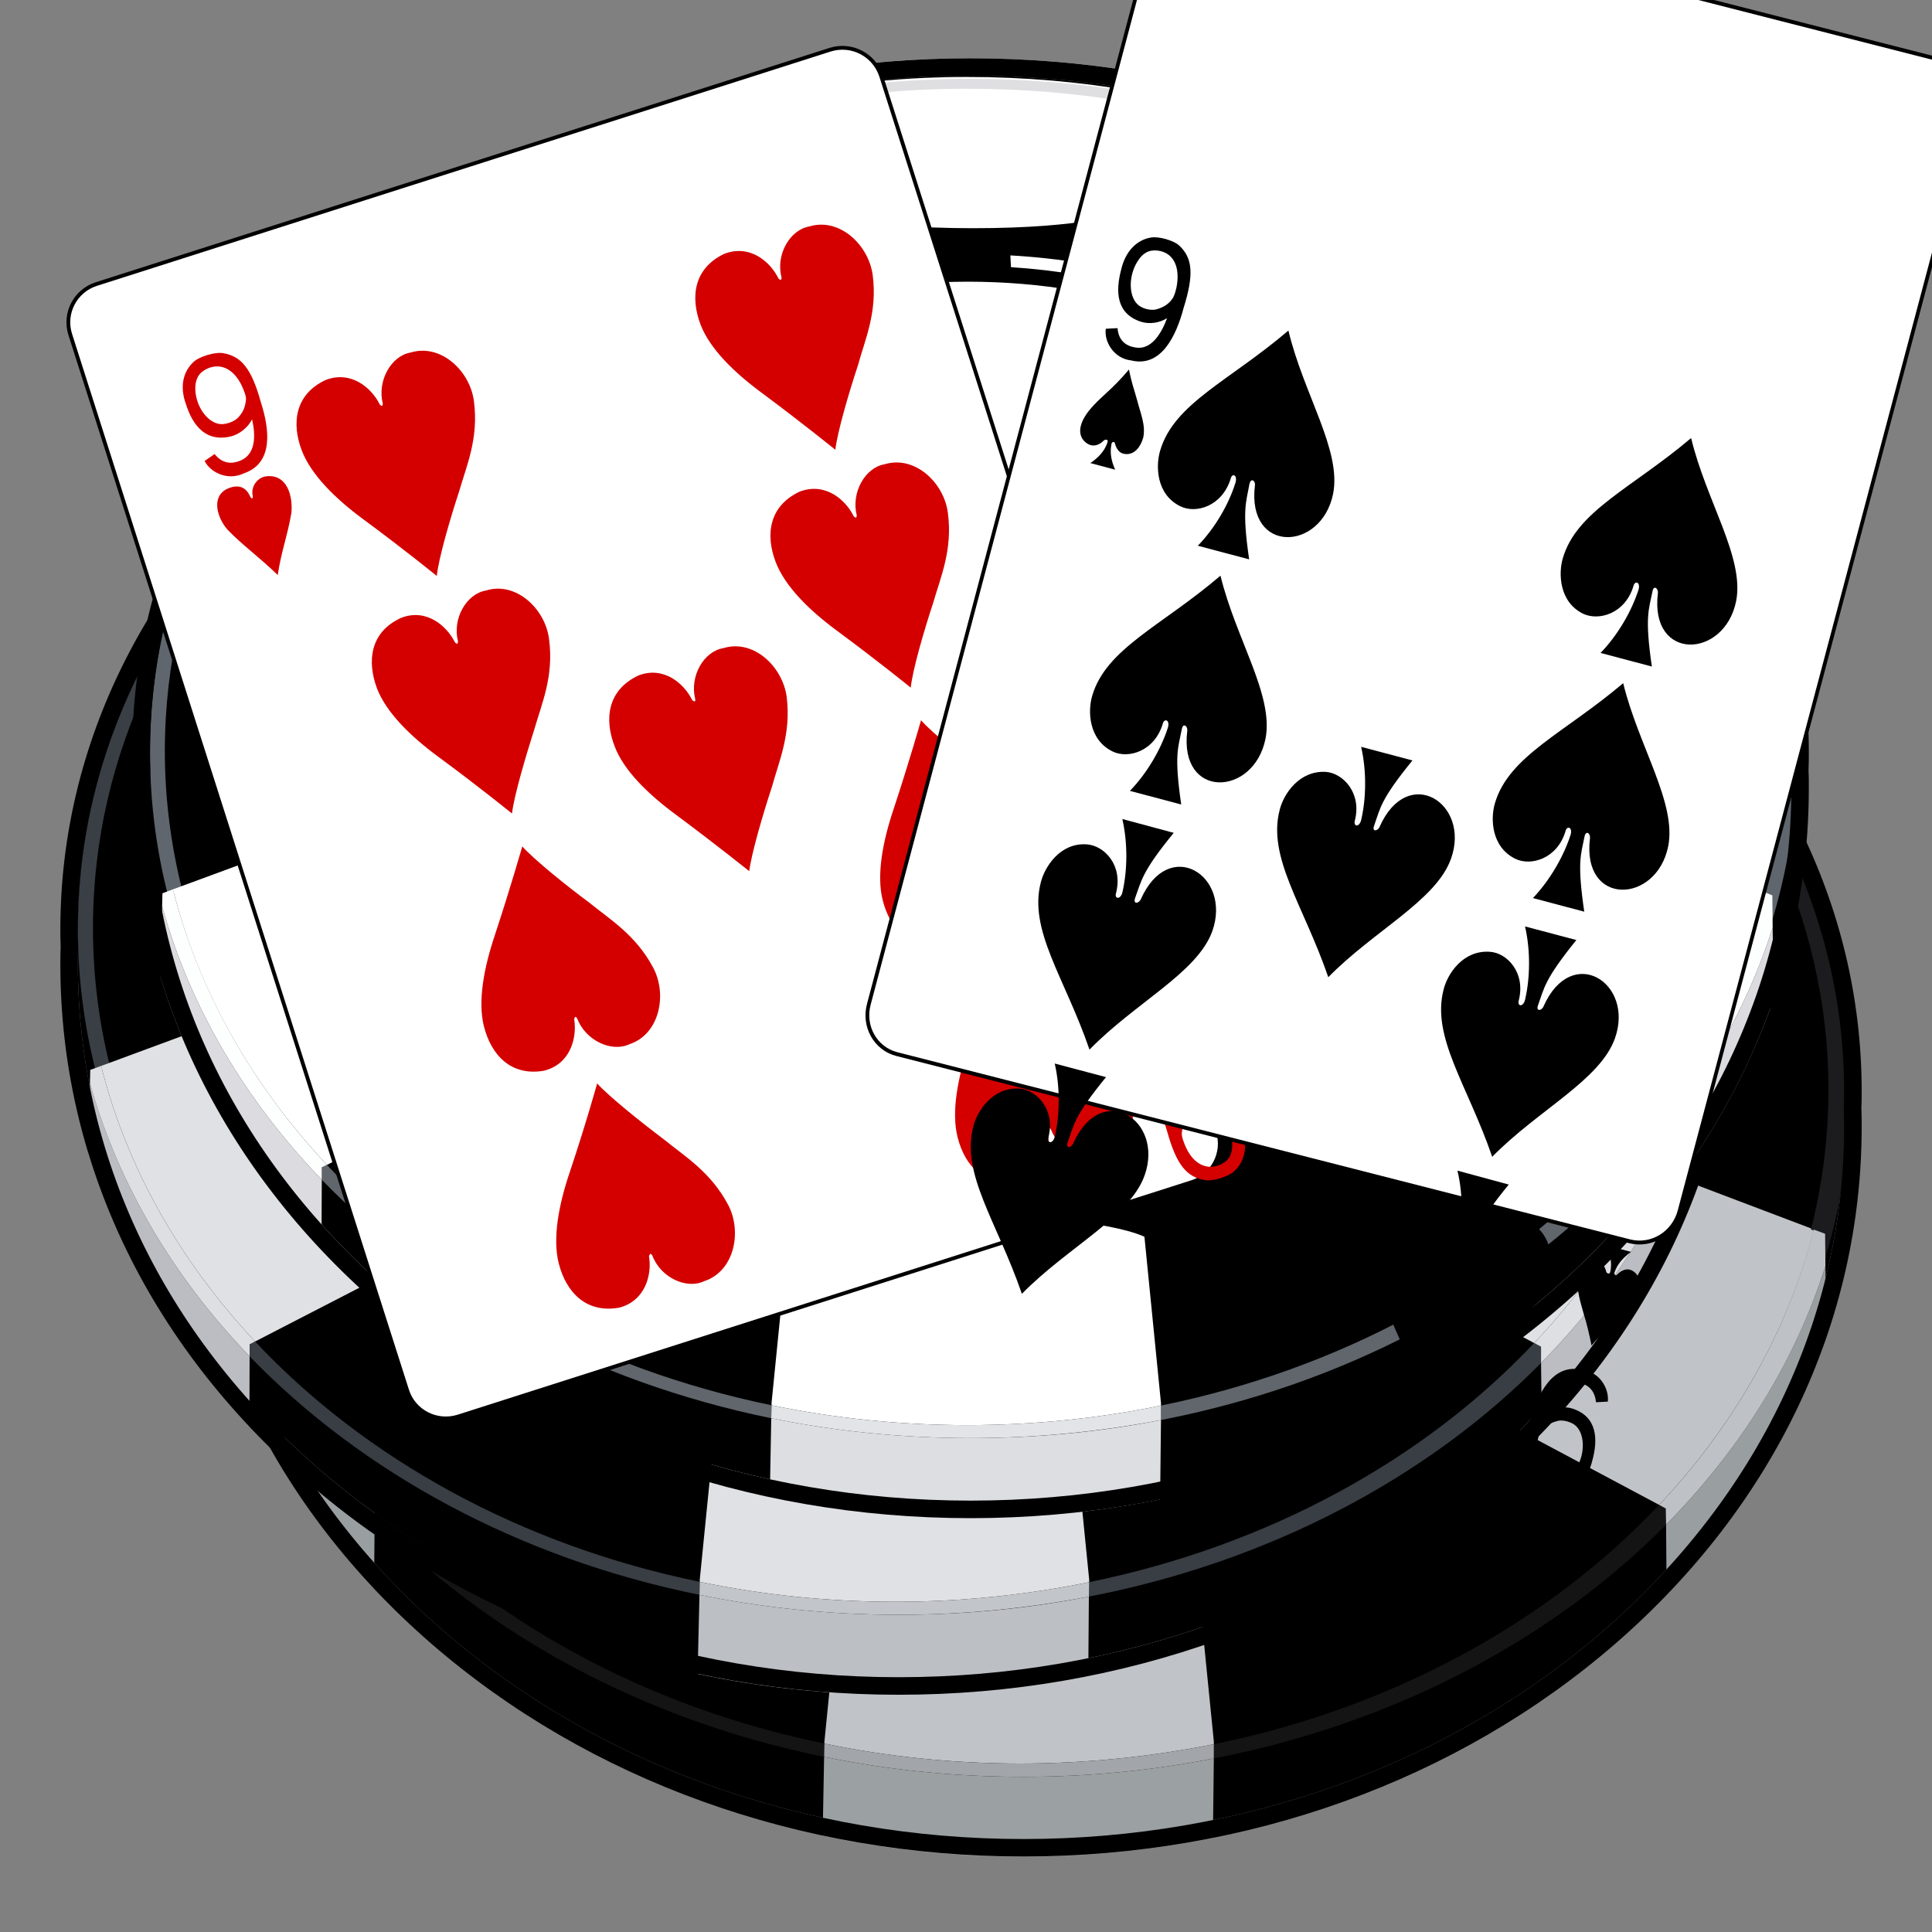 <?xml version="1.0" encoding="UTF-8"?>
<svg xmlns="http://www.w3.org/2000/svg" xmlns:xlink="http://www.w3.org/1999/xlink" width="25pt" height="25pt" viewBox="0 0 25 25" version="1.1">
<rect x="0" y="0" width="25" height="25" fill="#808080" stroke="none"/>
<g id="surface1">
<path style=" stroke:none;fill-rule:nonzero;fill:rgb(0%,0%,0%);fill-opacity:1;" d="M 23.859 14.348 C 23.859 14.426 23.863 14.504 23.863 14.578 C 23.863 17.039 22.758 19.352 20.758 21.094 C 18.75 22.836 16.082 23.797 13.242 23.797 C 10.402 23.797 7.734 22.836 5.727 21.094 C 3.727 19.352 2.625 17.039 2.625 14.578 C 2.625 14.504 2.625 14.426 2.625 14.348 L 2.625 14.34 C 2.625 14.266 2.625 14.191 2.625 14.121 C 2.625 9.289 7.387 5.363 13.242 5.363 C 19.098 5.363 23.863 9.289 23.863 14.121 C 23.863 14.191 23.859 14.266 23.859 14.34 Z M 23.859 14.348 "/>
<path style=" stroke:none;fill-rule:nonzero;fill:rgb(10.98%,10.588%,11.373%);fill-opacity:1;" d="M 3.039 15.887 C 2.895 15.309 2.816 14.711 2.816 14.098 C 2.816 12.969 3.074 11.891 3.543 10.902 L 3.379 10.844 C 2.891 11.855 2.625 12.961 2.625 14.121 C 2.625 14.805 2.719 15.469 2.895 16.109 L 2.898 15.938 Z M 3.039 15.887 "/>
<path style=" stroke:none;fill-rule:nonzero;fill:rgb(75.294%,76.471%,78.039%);fill-opacity:1;" d="M 15.363 5.422 L 15.371 5.305 C 14.68 5.191 13.965 5.133 13.242 5.133 C 12.484 5.133 11.742 5.199 11.02 5.324 L 11.027 5.438 C 11.742 5.312 12.484 5.25 13.242 5.25 C 13.969 5.25 14.68 5.309 15.363 5.422 Z M 15.363 5.422 "/>
<path style=" stroke:none;fill-rule:nonzero;fill:rgb(60%,61.961%,63.137%);fill-opacity:1;" d="M 2.762 17.023 C 3.152 18.312 3.859 19.512 4.84 20.559 L 4.848 19.645 C 3.863 18.625 3.145 17.422 2.781 16.109 Z M 2.762 17.023 "/>
<path style=" stroke:none;fill-rule:nonzero;fill:rgb(75.294%,76.471%,78.039%);fill-opacity:1;" d="M 6.129 16.496 C 5.43 15.438 4.988 15.125 4.988 15.125 L 2.922 15.887 C 3.254 17.211 3.949 18.426 4.914 19.453 L 7.004 18.375 C 7.004 18.375 6.828 17.559 6.129 16.496 Z M 6.129 16.496 "/>
<path style=" stroke:none;fill-rule:nonzero;fill:rgb(60.784%,62.745%,63.529%);fill-opacity:1;" d="M 10.664 22.734 L 10.645 23.754 C 11.484 23.934 12.355 24.027 13.242 24.027 C 14.078 24.027 14.902 23.941 15.695 23.785 L 15.707 22.754 C 14.914 22.91 14.09 22.992 13.242 22.992 C 12.352 22.992 11.488 22.902 10.664 22.734 Z M 10.664 22.734 "/>
<path style=" stroke:none;fill-rule:nonzero;fill:rgb(75.294%,76.471%,78.039%);fill-opacity:1;" d="M 15.492 20.383 C 15.492 20.383 14.984 20.109 13.098 20.109 C 11.215 20.109 10.883 20.383 10.883 20.383 L 10.668 22.535 L 10.668 22.562 C 11.477 22.73 12.328 22.82 13.199 22.82 C 14.062 22.82 14.902 22.73 15.707 22.57 L 15.707 22.535 Z M 15.492 20.383 "/>
<path style=" stroke:none;fill-rule:nonzero;fill:rgb(75.294%,76.471%,78.039%);fill-opacity:1;" d="M 20.203 16.547 C 19.371 17.824 19.352 18.344 19.352 18.344 L 21.469 19.473 C 22.438 18.445 23.133 17.23 23.473 15.91 L 21.402 15.125 C 21.402 15.125 21.035 15.273 20.203 16.547 Z M 20.203 16.547 "/>
<path style=" stroke:none;fill-rule:nonzero;fill:rgb(60%,61.961%,63.137%);fill-opacity:1;" d="M 21.566 20.637 C 22.48 19.688 23.16 18.605 23.586 17.445 L 23.629 17.184 L 23.621 16.383 C 23.227 17.625 22.512 18.762 21.559 19.73 Z M 21.566 20.637 "/>
<path style=" stroke:none;fill-rule:nonzero;fill:rgb(8.235%,7.843%,8.235%);fill-opacity:1;" d="M 4.914 19.453 L 4.848 19.488 L 4.848 19.645 C 6.297 21.152 8.332 22.258 10.664 22.734 L 10.668 22.562 C 8.352 22.086 6.336 20.973 4.914 19.453 Z M 4.914 19.453 "/>
<path style=" stroke:none;fill-rule:nonzero;fill:rgb(8.235%,7.843%,8.235%);fill-opacity:1;" d="M 21.469 19.473 C 20.043 20.984 18.027 22.098 15.707 22.57 L 15.707 22.754 C 18.043 22.301 20.086 21.215 21.559 19.73 L 21.555 19.52 Z M 21.469 19.473 "/>
<path style=" stroke:none;fill-rule:nonzero;fill:rgb(10.98%,10.588%,11.373%);fill-opacity:1;" d="M 23.156 10.797 L 22.922 10.883 C 23.398 11.879 23.66 12.965 23.66 14.098 C 23.66 14.719 23.582 15.324 23.434 15.91 L 23.578 15.965 L 23.586 16.383 C 23.816 15.66 23.938 14.902 23.938 14.121 C 23.938 12.945 23.66 11.82 23.156 10.797 Z M 23.156 10.797 "/>
<path style=" stroke:none;fill-rule:nonzero;fill:rgb(74.51%,75.686%,77.255%);fill-opacity:1;" d="M 4.914 19.453 C 3.949 18.426 3.254 17.211 2.922 15.887 L 2.785 15.938 L 2.781 16.109 C 3.145 17.422 3.863 18.625 4.848 19.645 L 4.848 19.488 Z M 4.914 19.453 "/>
<path style=" stroke:none;fill-rule:nonzero;fill:rgb(63.529%,64.706%,66.275%);fill-opacity:1;" d="M 13.199 22.82 C 12.328 22.82 11.477 22.73 10.668 22.562 L 10.664 22.734 C 11.488 22.902 12.352 22.992 13.242 22.992 C 14.09 22.992 14.914 22.91 15.707 22.754 L 15.707 22.57 C 14.902 22.73 14.062 22.82 13.199 22.82 Z M 13.199 22.82 "/>
<path style=" stroke:none;fill-rule:nonzero;fill:rgb(74.51%,75.686%,77.255%);fill-opacity:1;" d="M 23.469 15.91 C 23.133 17.23 22.438 18.445 21.469 19.473 L 21.555 19.52 L 21.559 19.73 C 22.512 18.762 23.227 17.629 23.621 16.383 L 23.617 15.965 Z M 23.469 15.91 "/>
<path style=" stroke:none;fill-rule:nonzero;fill:rgb(75.294%,76.471%,78.039%);fill-opacity:1;" d="M 20.906 7.758 C 20.887 7.742 20.867 7.727 20.848 7.715 L 20.738 7.77 L 20.547 7.867 L 18.84 8.738 C 18.84 8.738 18.652 8.789 19.648 10.098 C 20.648 11.406 21.109 11.59 21.109 11.59 L 22.961 10.883 L 23.195 10.797 L 23.305 10.754 C 22.766 9.645 21.957 8.629 20.906 7.758 Z M 20.906 7.758 "/>
<path style=" stroke:none;fill-rule:nonzero;fill:rgb(0%,0%,0%);fill-opacity:1;" d="M 24.09 14.121 C 24.09 11.715 22.961 9.457 20.906 7.758 C 18.859 6.066 16.137 5.133 13.242 5.133 C 10.348 5.133 7.629 6.066 5.578 7.758 C 3.527 9.457 2.395 11.715 2.395 14.121 C 2.395 14.195 2.395 14.27 2.398 14.348 L 2.398 14.34 C 2.395 14.422 2.395 14.5 2.395 14.578 C 2.395 17.105 3.523 19.48 5.578 21.266 C 7.625 23.043 10.348 24.023 13.242 24.023 C 16.137 24.023 18.859 23.043 20.906 21.266 C 22.961 19.48 24.09 17.105 24.09 14.578 C 24.09 14.5 24.09 14.422 24.086 14.34 L 24.086 14.348 C 24.09 14.27 24.09 14.195 24.09 14.121 Z M 23.859 14.348 C 23.859 14.426 23.863 14.504 23.863 14.578 C 23.863 17.039 22.758 19.352 20.758 21.094 C 18.75 22.836 16.082 23.797 13.242 23.797 C 10.402 23.797 7.734 22.836 5.727 21.094 C 3.727 19.352 2.625 17.039 2.625 14.578 C 2.625 14.504 2.625 14.426 2.625 14.348 L 2.625 14.34 C 2.625 14.266 2.625 14.191 2.625 14.121 C 2.625 9.289 7.387 5.363 13.242 5.363 C 19.098 5.363 23.863 9.289 23.863 14.121 C 23.863 14.191 23.859 14.266 23.859 14.34 Z M 23.859 14.348 "/>
<path style=" stroke:none;fill-rule:nonzero;fill:rgb(0%,0%,0%);fill-opacity:1;" d="M 22.242 12.254 C 22.246 12.332 22.246 12.41 22.246 12.484 C 22.246 14.945 21.145 17.258 19.145 18.996 C 17.137 20.742 14.469 21.703 11.629 21.703 C 8.789 21.703 6.121 20.742 4.113 18.996 C 2.109 17.258 1.008 14.945 1.008 12.484 C 1.008 12.41 1.008 12.332 1.012 12.254 L 1.012 12.246 C 1.008 12.172 1.008 12.098 1.008 12.023 C 1.008 7.195 5.773 3.27 11.629 3.27 C 17.484 3.27 22.246 7.195 22.246 12.023 C 22.246 12.098 22.246 12.172 22.242 12.246 Z M 22.242 12.254 "/>
<path style=" stroke:none;fill-rule:nonzero;fill:rgb(22.353%,24.706%,27.059%);fill-opacity:1;" d="M 1.422 13.793 C 1.277 13.215 1.203 12.617 1.203 12.004 C 1.203 10.875 1.461 9.797 1.93 8.809 L 1.766 8.746 C 1.277 9.762 1.008 10.867 1.008 12.023 C 1.008 12.707 1.102 13.375 1.281 14.016 L 1.285 13.844 Z M 1.422 13.793 "/>
<path style=" stroke:none;fill-rule:nonzero;fill:rgb(87.843%,88.235%,89.412%);fill-opacity:1;" d="M 13.75 3.328 L 13.758 3.211 C 13.062 3.098 12.352 3.039 11.629 3.039 C 10.871 3.039 10.129 3.102 9.402 3.227 L 9.414 3.344 C 10.129 3.219 10.867 3.152 11.629 3.152 C 12.355 3.152 13.062 3.215 13.75 3.328 Z M 13.75 3.328 "/>
<path style=" stroke:none;fill-rule:nonzero;fill:rgb(73.333%,74.118%,76.078%);fill-opacity:1;" d="M 1.145 14.93 C 1.539 16.219 2.242 17.418 3.227 18.461 L 3.23 17.551 C 2.246 16.531 1.531 15.328 1.164 14.012 Z M 1.145 14.93 "/>
<path style=" stroke:none;fill-rule:nonzero;fill:rgb(87.843%,88.235%,89.412%);fill-opacity:1;" d="M 4.516 14.402 C 3.816 13.344 3.371 13.031 3.371 13.031 L 1.309 13.793 C 1.641 15.117 2.336 16.328 3.301 17.359 L 5.391 16.281 C 5.391 16.281 5.215 15.461 4.516 14.402 Z M 4.516 14.402 "/>
<path style=" stroke:none;fill-rule:nonzero;fill:rgb(73.725%,74.902%,76.863%);fill-opacity:1;" d="M 9.051 20.637 L 9.027 21.66 C 9.871 21.84 10.742 21.93 11.629 21.93 C 12.465 21.93 13.285 21.848 14.082 21.688 L 14.09 20.66 C 13.301 20.816 12.477 20.895 11.629 20.895 C 10.738 20.895 9.875 20.805 9.051 20.637 Z M 9.051 20.637 "/>
<path style=" stroke:none;fill-rule:nonzero;fill:rgb(87.843%,88.235%,89.412%);fill-opacity:1;" d="M 13.879 18.289 C 13.879 18.289 13.371 18.016 11.484 18.016 C 9.598 18.016 9.27 18.289 9.27 18.289 L 9.055 20.441 L 9.055 20.469 C 9.863 20.637 10.711 20.727 11.586 20.727 C 12.449 20.727 13.289 20.637 14.094 20.473 L 14.094 20.441 Z M 13.879 18.289 "/>
<path style=" stroke:none;fill-rule:nonzero;fill:rgb(87.843%,88.235%,89.412%);fill-opacity:1;" d="M 18.59 14.453 C 17.758 15.73 17.738 16.25 17.738 16.25 L 19.852 17.379 C 20.824 16.352 21.52 15.137 21.855 13.812 L 19.789 13.031 C 19.789 13.031 19.422 13.176 18.59 14.453 Z M 18.59 14.453 "/>
<path style=" stroke:none;fill-rule:nonzero;fill:rgb(73.333%,74.118%,76.078%);fill-opacity:1;" d="M 19.953 18.543 C 20.867 17.594 21.547 16.512 21.969 15.348 L 22.016 15.09 L 22.008 14.289 C 21.613 15.531 20.898 16.668 19.941 17.637 Z M 19.953 18.543 "/>
<path style=" stroke:none;fill-rule:nonzero;fill:rgb(21.961%,24.314%,26.667%);fill-opacity:1;" d="M 3.301 17.359 L 3.23 17.395 L 3.23 17.551 C 4.684 19.055 6.715 20.164 9.051 20.637 L 9.055 20.469 C 6.734 19.992 4.723 18.875 3.301 17.359 Z M 3.301 17.359 "/>
<path style=" stroke:none;fill-rule:nonzero;fill:rgb(21.961%,24.314%,26.667%);fill-opacity:1;" d="M 19.852 17.379 C 18.426 18.891 16.41 20 14.094 20.473 L 14.09 20.66 C 16.43 20.207 18.473 19.121 19.941 17.637 L 19.941 17.426 Z M 19.852 17.379 "/>
<path style=" stroke:none;fill-rule:nonzero;fill:rgb(22.353%,24.706%,27.059%);fill-opacity:1;" d="M 21.543 8.699 L 21.309 8.789 C 21.785 9.785 22.043 10.867 22.043 12.004 C 22.043 12.625 21.965 13.23 21.816 13.812 L 21.965 13.871 L 21.969 14.289 C 22.199 13.566 22.324 12.809 22.324 12.023 C 22.324 10.848 22.047 9.727 21.543 8.699 Z M 21.543 8.699 "/>
<path style=" stroke:none;fill-rule:nonzero;fill:rgb(87.059%,87.451%,89.02%);fill-opacity:1;" d="M 3.301 17.359 C 2.336 16.328 1.641 15.117 1.309 13.793 L 1.168 13.844 L 1.164 14.016 C 1.531 15.328 2.246 16.531 3.23 17.551 L 3.23 17.395 Z M 3.301 17.359 "/>
<path style=" stroke:none;fill-rule:nonzero;fill:rgb(76.078%,77.255%,78.824%);fill-opacity:1;" d="M 11.586 20.727 C 10.711 20.727 9.863 20.637 9.055 20.469 L 9.051 20.637 C 9.875 20.805 10.738 20.895 11.629 20.895 C 12.477 20.895 13.301 20.812 14.09 20.66 L 14.094 20.473 C 13.289 20.637 12.449 20.727 11.586 20.727 Z M 11.586 20.727 "/>
<path style=" stroke:none;fill-rule:nonzero;fill:rgb(87.059%,87.451%,89.02%);fill-opacity:1;" d="M 21.855 13.812 C 21.52 15.137 20.824 16.352 19.852 17.379 L 19.941 17.426 L 19.941 17.637 C 20.898 16.668 21.613 15.531 22.008 14.289 L 22.004 13.871 Z M 21.855 13.812 "/>
<path style=" stroke:none;fill-rule:nonzero;fill:rgb(0%,0%,0%);fill-opacity:1;" d="M 22.477 12.023 C 22.477 9.621 21.344 7.359 19.289 5.664 C 17.242 3.973 14.523 3.039 11.629 3.039 C 8.734 3.039 6.012 3.973 3.965 5.664 C 1.91 7.359 0.781 9.621 0.781 12.023 C 0.781 12.098 0.781 12.176 0.785 12.254 L 0.785 12.246 C 0.781 12.324 0.781 12.406 0.781 12.484 C 0.781 15.012 1.91 17.387 3.965 19.168 C 6.012 20.949 8.734 21.93 11.629 21.93 C 14.523 21.93 17.246 20.949 19.293 19.168 C 21.344 17.387 22.477 15.012 22.477 12.484 C 22.477 12.406 22.473 12.328 22.473 12.246 L 22.473 12.254 C 22.473 12.176 22.477 12.098 22.477 12.023 Z M 22.242 12.254 C 22.246 12.332 22.246 12.41 22.246 12.484 C 22.246 14.945 21.145 17.258 19.145 18.996 C 17.137 20.742 14.469 21.703 11.629 21.703 C 8.789 21.703 6.121 20.742 4.113 18.996 C 2.109 17.258 1.008 14.945 1.008 12.484 C 1.008 12.41 1.008 12.332 1.012 12.254 L 1.012 12.246 C 1.008 12.172 1.008 12.098 1.008 12.023 C 1.008 7.195 5.773 3.27 11.629 3.27 C 17.484 3.27 22.246 7.195 22.246 12.023 C 22.246 12.098 22.246 12.172 22.242 12.246 Z M 22.242 12.254 "/>
<path style=" stroke:none;fill-rule:nonzero;fill:rgb(0%,0%,0%);fill-opacity:1;" d="M 23.176 9.965 C 23.176 10.047 23.18 10.125 23.18 10.199 C 23.18 12.66 22.074 14.973 20.074 16.711 C 18.066 18.457 15.398 19.418 12.559 19.418 C 9.719 19.418 7.051 18.457 5.043 16.711 C 3.043 14.973 1.941 12.66 1.941 10.199 C 1.941 10.125 1.941 10.047 1.945 9.965 L 1.945 9.961 C 1.941 9.887 1.941 9.812 1.941 9.738 C 1.941 4.91 6.703 0.98 12.559 0.98 C 18.414 0.98 23.18 4.91 23.18 9.738 C 23.18 9.812 23.176 9.887 23.176 9.961 Z M 23.176 9.965 "/>
<path style=" stroke:none;fill-rule:nonzero;fill:rgb(37.647%,40%,42.745%);fill-opacity:1;" d="M 2.355 11.508 C 2.211 10.93 2.133 10.332 2.133 9.719 C 2.133 8.59 2.391 7.512 2.859 6.523 L 2.695 6.461 C 2.207 7.477 1.941 8.582 1.941 9.738 C 1.941 10.422 2.035 11.09 2.211 11.727 L 2.215 11.559 Z M 2.355 11.508 "/>
<path style=" stroke:none;fill-rule:nonzero;fill:rgb(100%,100%,100%);fill-opacity:1;" d="M 14.68 1.043 L 14.691 0.926 C 13.996 0.812 13.281 0.754 12.559 0.754 C 11.805 0.754 11.059 0.816 10.336 0.941 L 10.344 1.059 C 11.059 0.934 11.801 0.867 12.559 0.867 C 13.285 0.867 13.996 0.93 14.68 1.043 Z M 14.68 1.043 "/>
<path style=" stroke:none;fill-rule:nonzero;fill:rgb(100%,100%,100%);fill-opacity:1;" d="M 12.59 2.953 C 14.062 2.953 14.551 2.75 14.551 2.75 L 14.672 1.18 C 13.977 1.059 13.254 0.996 12.516 0.996 C 11.773 0.996 11.051 1.062 10.355 1.184 L 10.473 2.734 C 10.473 2.734 11.117 2.953 12.59 2.953 Z M 12.59 2.953 "/>
<path style=" stroke:none;fill-rule:nonzero;fill:rgb(86.275%,86.275%,87.843%);fill-opacity:1;" d="M 2.078 12.645 C 2.469 13.934 3.176 15.133 4.16 16.176 L 4.164 15.266 C 3.18 14.246 2.461 13.043 2.098 11.727 Z M 2.078 12.645 "/>
<path style=" stroke:none;fill-rule:nonzero;fill:rgb(100%,100%,100%);fill-opacity:1;" d="M 5.445 12.117 C 4.746 11.059 4.305 10.746 4.305 10.746 L 2.238 11.508 C 2.57 12.832 3.266 14.043 4.23 15.074 L 6.32 13.996 C 6.32 13.996 6.145 13.176 5.445 12.117 Z M 5.445 12.117 "/>
<path style=" stroke:none;fill-rule:nonzero;fill:rgb(86.667%,87.059%,88.235%);fill-opacity:1;" d="M 9.98 18.352 L 9.961 19.375 C 10.801 19.555 11.672 19.645 12.559 19.645 C 13.395 19.645 14.219 19.562 15.012 19.402 L 15.023 18.375 C 14.23 18.531 13.406 18.609 12.559 18.609 C 11.672 18.609 10.809 18.52 9.98 18.352 Z M 9.98 18.352 "/>
<path style=" stroke:none;fill-rule:nonzero;fill:rgb(100%,100%,100%);fill-opacity:1;" d="M 14.809 16.004 C 14.809 16.004 14.301 15.73 12.418 15.73 C 10.531 15.73 10.199 16.004 10.199 16.004 L 9.984 18.152 L 9.984 18.184 C 10.797 18.352 11.645 18.441 12.516 18.441 C 13.383 18.441 14.223 18.352 15.023 18.188 L 15.023 18.156 Z M 14.809 16.004 "/>
<path style=" stroke:none;fill-rule:nonzero;fill:rgb(100%,100%,100%);fill-opacity:1;" d="M 19.52 12.168 C 18.688 13.445 18.668 13.965 18.668 13.965 L 20.785 15.094 C 21.754 14.066 22.449 12.852 22.789 11.527 L 20.719 10.746 C 20.719 10.746 20.352 10.891 19.52 12.168 Z M 19.52 12.168 "/>
<path style=" stroke:none;fill-rule:nonzero;fill:rgb(86.275%,86.275%,87.843%);fill-opacity:1;" d="M 20.883 16.258 C 21.797 15.309 22.477 14.227 22.902 13.062 L 22.949 12.805 L 22.938 12.004 C 22.543 13.246 21.828 14.383 20.875 15.348 Z M 20.883 16.258 "/>
<path style=" stroke:none;fill-rule:nonzero;fill:rgb(37.647%,40%,42.353%);fill-opacity:1;" d="M 4.23 15.074 L 4.164 15.105 L 4.164 15.266 C 5.617 16.77 7.648 17.875 9.98 18.352 L 9.984 18.184 C 7.668 17.707 5.652 16.59 4.23 15.074 Z M 4.23 15.074 "/>
<path style=" stroke:none;fill-rule:nonzero;fill:rgb(37.647%,40%,42.353%);fill-opacity:1;" d="M 20.785 15.094 C 19.359 16.605 17.344 17.715 15.023 18.188 L 15.023 18.375 C 17.359 17.922 19.402 16.836 20.875 15.348 L 20.871 15.141 Z M 20.785 15.094 "/>
<path style=" stroke:none;fill-rule:nonzero;fill:rgb(37.647%,40%,42.745%);fill-opacity:1;" d="M 22.477 6.414 L 22.242 6.504 C 22.715 7.5 22.977 8.582 22.977 9.719 C 22.977 10.34 22.898 10.945 22.75 11.527 L 22.898 11.586 L 22.902 12.004 C 23.133 11.281 23.254 10.523 23.254 9.738 C 23.254 8.562 22.977 7.441 22.477 6.414 Z M 22.477 6.414 "/>
<path style=" stroke:none;fill-rule:nonzero;fill:rgb(87.451%,87.451%,88.627%);fill-opacity:1;" d="M 12.516 1.148 C 13.254 1.148 13.977 1.211 14.672 1.332 L 14.68 1.195 C 13.996 1.082 13.285 1.02 12.559 1.02 C 11.801 1.02 11.059 1.086 10.344 1.211 L 10.352 1.336 C 11.051 1.215 11.773 1.148 12.516 1.148 Z M 12.516 1.148 "/>
<path style=" stroke:none;fill-rule:nonzero;fill:rgb(100%,100%,100%);fill-opacity:1;" d="M 5.164 3.492 L 5.027 3.422 L 4.914 3.363 C 4.91 3.367 4.902 3.375 4.898 3.379 C 3.828 4.262 3.012 5.293 2.473 6.422 L 2.582 6.461 L 2.746 6.523 L 4.578 7.199 C 4.578 7.199 5.254 6.723 5.957 5.844 C 6.66 4.965 6.855 4.383 6.855 4.383 Z M 5.164 3.492 "/>
<path style=" stroke:none;fill-rule:nonzero;fill:rgb(99.216%,99.608%,99.608%);fill-opacity:1;" d="M 4.23 15.074 C 3.266 14.043 2.574 12.832 2.238 11.508 L 2.102 11.559 L 2.098 11.727 C 2.461 13.043 3.18 14.246 4.164 15.266 L 4.164 15.105 Z M 4.23 15.074 "/>
<path style=" stroke:none;fill-rule:nonzero;fill:rgb(89.02%,89.412%,90.588%);fill-opacity:1;" d="M 12.516 18.441 C 11.645 18.441 10.797 18.352 9.984 18.184 L 9.98 18.352 C 10.809 18.52 11.672 18.609 12.559 18.609 C 13.406 18.609 14.23 18.527 15.023 18.375 L 15.023 18.188 C 14.223 18.352 13.383 18.441 12.516 18.441 Z M 12.516 18.441 "/>
<path style=" stroke:none;fill-rule:nonzero;fill:rgb(99.216%,99.608%,99.608%);fill-opacity:1;" d="M 22.789 11.527 C 22.449 12.852 21.754 14.066 20.785 15.094 L 20.871 15.141 L 20.875 15.348 C 21.828 14.383 22.543 13.246 22.938 12.004 L 22.934 11.586 Z M 22.789 11.527 "/>
<path style=" stroke:none;fill-rule:nonzero;fill:rgb(100%,100%,100%);fill-opacity:1;" d="M 20.223 3.379 C 20.203 3.363 20.184 3.348 20.164 3.332 L 20.055 3.391 L 19.863 3.488 L 18.156 4.359 C 18.156 4.359 17.969 4.41 18.969 5.719 C 19.965 7.027 20.426 7.211 20.426 7.211 L 22.277 6.504 L 22.512 6.414 L 22.621 6.371 C 22.082 5.266 21.273 4.246 20.223 3.379 Z M 20.223 3.379 "/>
<path style=" stroke:none;fill-rule:nonzero;fill:rgb(0%,0%,0%);fill-opacity:1;" d="M 23.406 9.738 C 23.406 7.336 22.277 5.074 20.223 3.379 C 18.176 1.688 15.453 0.754 12.559 0.754 C 9.664 0.754 6.945 1.688 4.898 3.379 C 2.844 5.074 1.711 7.336 1.711 9.738 C 1.711 9.812 1.711 9.891 1.715 9.969 L 1.715 9.961 C 1.711 10.039 1.711 10.121 1.711 10.199 C 1.711 12.727 2.844 15.102 4.895 16.883 C 6.941 18.664 9.664 19.645 12.559 19.645 C 15.453 19.645 18.176 18.664 20.223 16.883 C 22.277 15.102 23.406 12.727 23.406 10.199 C 23.406 10.121 23.406 10.043 23.402 9.961 L 23.402 9.969 C 23.406 9.891 23.406 9.812 23.406 9.738 Z M 23.176 9.965 C 23.176 10.047 23.18 10.125 23.18 10.199 C 23.18 12.66 22.074 14.973 20.074 16.711 C 18.066 18.457 15.398 19.418 12.559 19.418 C 9.719 19.418 7.051 18.457 5.043 16.711 C 3.043 14.973 1.941 12.66 1.941 10.199 C 1.941 10.125 1.941 10.047 1.945 9.965 L 1.945 9.961 C 1.941 9.887 1.941 9.812 1.941 9.738 C 1.941 4.91 6.703 0.98 12.559 0.98 C 18.414 0.98 23.18 4.91 23.18 9.738 C 23.18 9.812 23.176 9.887 23.176 9.961 Z M 23.176 9.965 "/>
<path style=" stroke:none;fill-rule:nonzero;fill:rgb(100%,100%,100%);fill-opacity:1;" d="M 9.316 4.066 L 9.266 3.91 C 8.691 4.141 8.16 4.434 7.684 4.773 L 7.844 4.879 C 8.289 4.562 8.781 4.285 9.316 4.066 Z M 9.316 4.066 "/>
<path style=" stroke:none;fill-rule:nonzero;fill:rgb(100%,100%,100%);fill-opacity:1;" d="M 12.043 3.453 L 12.055 3.301 C 11.406 3.336 10.785 3.438 10.195 3.598 L 10.262 3.742 C 10.828 3.586 11.422 3.488 12.043 3.453 Z M 12.043 3.453 "/>
<path style=" stroke:none;fill-rule:nonzero;fill:rgb(100%,100%,100%);fill-opacity:1;" d="M 7.078 5.52 L 6.934 5.391 C 6.523 5.781 6.172 6.215 5.895 6.684 L 6.113 6.742 C 6.371 6.301 6.695 5.891 7.078 5.52 Z M 7.078 5.52 "/>
<path style=" stroke:none;fill-rule:nonzero;fill:rgb(100%,100%,100%);fill-opacity:1;" d="M 14.805 3.746 L 14.887 3.602 C 14.312 3.441 13.703 3.34 13.074 3.305 L 13.082 3.457 C 13.68 3.496 14.254 3.594 14.805 3.746 Z M 14.805 3.746 "/>
<path style=" stroke:none;fill-rule:nonzero;fill:rgb(100%,100%,100%);fill-opacity:1;" d="M 18.969 6.789 L 19.215 6.742 C 18.934 6.262 18.578 5.812 18.16 5.41 L 17.984 5.527 C 18.375 5.91 18.707 6.332 18.969 6.789 Z M 18.969 6.789 "/>
<path style=" stroke:none;fill-rule:nonzero;fill:rgb(100%,100%,100%);fill-opacity:1;" d="M 19.645 9.148 L 19.91 9.184 C 19.898 8.625 19.793 8.086 19.602 7.574 L 19.359 7.629 C 19.531 8.113 19.633 8.621 19.645 9.148 Z M 19.645 9.148 "/>
<path style=" stroke:none;fill-rule:nonzero;fill:rgb(100%,100%,100%);fill-opacity:1;" d="M 5.719 7.566 L 5.504 7.48 C 5.309 7.988 5.191 8.52 5.168 9.074 L 5.414 9.047 C 5.438 8.531 5.543 8.035 5.719 7.566 Z M 5.719 7.566 "/>
<path style=" stroke:none;fill-rule:nonzero;fill:rgb(100%,100%,100%);fill-opacity:1;" d="M 14.57 14.863 L 14.617 15.074 C 15.297 14.91 15.938 14.672 16.52 14.367 L 16.379 14.18 C 15.824 14.473 15.219 14.703 14.57 14.863 Z M 14.57 14.863 "/>
<path style=" stroke:none;fill-rule:nonzero;fill:rgb(100%,100%,100%);fill-opacity:1;" d="M 17.281 13.617 L 17.422 13.809 C 17.941 13.434 18.395 13 18.77 12.523 L 18.543 12.395 C 18.191 12.848 17.766 13.258 17.281 13.617 Z M 17.281 13.617 "/>
<path style=" stroke:none;fill-rule:nonzero;fill:rgb(100%,100%,100%);fill-opacity:1;" d="M 19.582 10.059 C 19.496 10.582 19.324 11.082 19.082 11.551 L 19.309 11.691 C 19.574 11.191 19.758 10.656 19.848 10.098 Z M 19.582 10.059 "/>
<path style=" stroke:none;fill-rule:nonzero;fill:rgb(100%,100%,100%);fill-opacity:1;" d="M 12.527 15.105 C 12.164 15.105 11.809 15.086 11.461 15.043 L 11.395 15.246 C 11.766 15.293 12.148 15.316 12.535 15.316 C 12.875 15.316 13.203 15.297 13.531 15.262 L 13.465 15.059 C 13.156 15.09 12.844 15.105 12.527 15.105 Z M 12.527 15.105 "/>
<path style=" stroke:none;fill-rule:nonzero;fill:rgb(100%,100%,100%);fill-opacity:1;" d="M 5.457 9.969 L 5.211 10 C 5.289 10.559 5.461 11.094 5.715 11.594 L 5.93 11.465 C 5.695 10.996 5.535 10.492 5.457 9.969 Z M 5.457 9.969 "/>
<path style=" stroke:none;fill-rule:nonzero;fill:rgb(100%,100%,100%);fill-opacity:1;" d="M 6.441 12.301 L 6.215 12.402 C 6.57 12.887 7.012 13.324 7.516 13.707 L 7.668 13.539 C 7.195 13.176 6.781 12.758 6.441 12.301 Z M 6.441 12.301 "/>
<path style=" stroke:none;fill-rule:nonzero;fill:rgb(100%,100%,100%);fill-opacity:1;" d="M 8.551 14.113 L 8.395 14.277 C 8.961 14.594 9.586 14.844 10.25 15.023 L 10.32 14.82 C 9.688 14.652 9.09 14.414 8.551 14.113 Z M 8.551 14.113 "/>
<path style=" stroke:none;fill-rule:nonzero;fill:rgb(100%,100%,100%);fill-opacity:1;" d="M 15.879 3.938 L 15.77 4.078 C 16.312 4.309 16.816 4.59 17.266 4.922 L 17.398 4.777 C 16.938 4.449 16.43 4.168 15.879 3.938 Z M 15.879 3.938 "/>
<path style=" stroke:none;fill-rule:nonzero;fill:rgb(100%,100%,100%);fill-opacity:1;" d="M 19.355 9.242 C 19.355 6.152 16.297 3.645 12.527 3.645 C 8.754 3.645 5.695 6.152 5.695 9.242 C 5.695 12.332 8.754 14.836 12.527 14.836 C 16.297 14.836 19.355 12.332 19.355 9.242 Z M 19.355 9.242 "/>
<path style="fill-rule:nonzero;fill:rgb(100%,100%,100%);fill-opacity:1;stroke-width:0.997;stroke-linecap:butt;stroke-linejoin:miter;stroke:rgb(0%,0%,0%);stroke-opacity:1;stroke-miterlimit:4;" d="M 6491.751 -2434.97 L 6693.775 -2435.009 C 6699.651 -2434.975 6704.376 -2430.246 6704.416 -2424.346 L 6704.395 -2133.775 C 6704.384 -2127.973 6699.632 -2123.174 6693.755 -2123.208 L 6491.807 -2123.146 C 6485.93 -2123.18 6481.131 -2127.932 6481.165 -2133.809 L 6481.187 -2424.38 C 6481.146 -2430.281 6485.949 -2434.981 6491.751 -2434.97 Z M 6491.751 -2434.97 " transform="matrix(0.047,-0.015,0.015,0.047,-267.34,215.495)"/>
<path style=" stroke:none;fill-rule:nonzero;fill:rgb(83.137%,0%,0%);fill-opacity:1;" d="M 2.648 5.965 L 2.777 5.875 C 2.875 6 2.996 6.008 3.109 5.961 C 3.312 5.879 3.309 5.633 3.262 5.426 C 3.207 5.535 3.098 5.617 2.996 5.645 C 2.66 5.73 2.492 5.5 2.406 5.23 C 2.324 5.004 2.367 4.809 2.508 4.68 C 2.582 4.613 2.785 4.551 2.887 4.57 C 3.121 4.609 3.254 4.766 3.375 5.203 C 3.488 5.555 3.543 5.992 3.156 6.125 C 2.941 6.227 2.719 6.109 2.648 5.965 Z M 3.086 5.398 C 3.141 5.336 3.164 5.285 3.176 5.219 C 3.188 5.16 3.188 5.133 3.148 5.035 C 3.047 4.785 2.863 4.684 2.676 4.773 C 2.57 4.824 2.527 4.906 2.527 5.031 C 2.531 5.262 2.691 5.48 2.859 5.488 C 2.938 5.492 3.043 5.449 3.086 5.398 Z M 3.086 5.398 "/>
<path style=" stroke:none;fill-rule:nonzero;fill:rgb(83.137%,0%,0%);fill-opacity:1;" d="M 15.828 13.875 L 15.699 13.965 C 15.602 13.84 15.477 13.832 15.367 13.879 C 15.164 13.961 15.168 14.207 15.215 14.414 C 15.27 14.305 15.375 14.223 15.48 14.195 C 15.816 14.109 15.98 14.34 16.07 14.609 C 16.152 14.836 16.109 15.031 15.965 15.16 C 15.891 15.227 15.691 15.289 15.59 15.27 C 15.355 15.23 15.223 15.074 15.102 14.637 C 14.988 14.285 14.934 13.848 15.316 13.715 C 15.531 13.613 15.758 13.73 15.828 13.875 Z M 15.391 14.441 C 15.336 14.504 15.309 14.555 15.297 14.625 C 15.289 14.68 15.289 14.707 15.328 14.805 C 15.426 15.055 15.609 15.156 15.801 15.066 C 15.906 15.016 15.945 14.934 15.945 14.809 C 15.945 14.582 15.785 14.359 15.613 14.352 C 15.539 14.348 15.434 14.391 15.391 14.441 Z M 15.391 14.441 "/>
<path style=" stroke:none;fill-rule:nonzero;fill:rgb(83.137%,0%,0%);fill-opacity:1;" d="M 2.945 6.855 C 2.82 6.715 2.723 6.438 2.934 6.328 C 3.094 6.254 3.188 6.312 3.238 6.426 C 3.258 6.461 3.277 6.453 3.27 6.414 C 3.242 6.289 3.34 6.176 3.441 6.164 C 3.715 6.129 3.793 6.418 3.77 6.641 C 3.719 6.938 3.637 7.145 3.594 7.441 C 3.367 7.219 3.133 7.051 2.945 6.855 Z M 2.945 6.855 "/>
<path style=" stroke:none;fill-rule:nonzero;fill:rgb(83.137%,0%,0%);fill-opacity:1;" d="M 4.211 4.918 C 4.543 4.789 4.809 5.02 4.914 5.234 C 4.945 5.266 4.953 5.25 4.953 5.223 C 4.879 4.926 5.062 4.605 5.312 4.562 C 5.707 4.441 6.086 4.805 6.133 5.195 C 6.195 5.672 6.039 6.02 5.941 6.359 C 5.824 6.715 5.676 7.223 5.652 7.453 C 5.652 7.453 5.23 7.109 4.695 6.715 C 4.34 6.453 4.027 6.145 3.906 5.832 C 3.77 5.477 3.816 5.105 4.211 4.918 Z M 4.211 4.918 "/>
<path style=" stroke:none;fill-rule:nonzero;fill:rgb(83.137%,0%,0%);fill-opacity:1;" d="M 9.371 3.285 C 9.703 3.156 9.969 3.387 10.074 3.605 C 10.105 3.633 10.113 3.621 10.113 3.59 C 10.035 3.293 10.223 2.973 10.473 2.93 C 10.867 2.812 11.242 3.172 11.293 3.562 C 11.355 4.039 11.195 4.387 11.102 4.727 C 10.984 5.082 10.836 5.59 10.809 5.82 C 10.809 5.82 10.387 5.477 9.855 5.082 C 9.5 4.82 9.188 4.516 9.066 4.203 C 8.93 3.844 8.977 3.473 9.371 3.285 Z M 9.371 3.285 "/>
<path style=" stroke:none;fill-rule:nonzero;fill:rgb(83.137%,0%,0%);fill-opacity:1;" d="M 10.344 6.363 C 10.676 6.234 10.941 6.465 11.047 6.68 C 11.078 6.711 11.086 6.695 11.086 6.668 C 11.012 6.371 11.195 6.051 11.445 6.008 C 11.84 5.887 12.219 6.25 12.266 6.641 C 12.328 7.117 12.172 7.465 12.074 7.805 C 11.957 8.16 11.809 8.668 11.785 8.898 C 11.785 8.898 11.363 8.555 10.828 8.16 C 10.473 7.898 10.16 7.59 10.039 7.277 C 9.902 6.922 9.949 6.551 10.344 6.363 Z M 10.344 6.363 "/>
<path style=" stroke:none;fill-rule:nonzero;fill:rgb(83.137%,0%,0%);fill-opacity:1;" d="M 8.258 8.742 C 8.586 8.613 8.852 8.844 8.957 9.059 C 8.992 9.09 9 9.074 8.996 9.047 C 8.922 8.75 9.105 8.43 9.359 8.387 C 9.754 8.266 10.129 8.629 10.18 9.02 C 10.238 9.496 10.082 9.844 9.988 10.184 C 9.871 10.539 9.723 11.047 9.695 11.273 C 9.695 11.273 9.273 10.934 8.742 10.539 C 8.387 10.277 8.07 9.969 7.953 9.656 C 7.816 9.301 7.863 8.93 8.258 8.742 Z M 8.258 8.742 "/>
<path style=" stroke:none;fill-rule:nonzero;fill:rgb(83.137%,0%,0%);fill-opacity:1;" d="M 5.188 7.996 C 5.516 7.867 5.781 8.098 5.887 8.312 C 5.918 8.344 5.926 8.328 5.926 8.297 C 5.852 8.004 6.035 7.684 6.289 7.641 C 6.68 7.52 7.059 7.883 7.105 8.273 C 7.168 8.75 7.012 9.098 6.914 9.438 C 6.801 9.793 6.652 10.297 6.625 10.527 C 6.625 10.527 6.203 10.184 5.672 9.793 C 5.316 9.531 5 9.223 4.879 8.91 C 4.746 8.555 4.789 8.18 5.188 7.996 Z M 5.188 7.996 "/>
<path style=" stroke:none;fill-rule:nonzero;fill:rgb(83.137%,0%,0%);fill-opacity:1;" d="M 12.199 12.223 C 12.543 12.137 12.625 11.793 12.59 11.559 C 12.598 11.516 12.613 11.523 12.629 11.547 C 12.738 11.832 13.074 11.988 13.305 11.879 C 13.695 11.75 13.797 11.238 13.609 10.891 C 13.387 10.465 13.059 10.27 12.785 10.047 C 12.484 9.824 12.07 9.492 11.918 9.32 C 11.918 9.32 11.77 9.844 11.562 10.473 C 11.422 10.891 11.34 11.324 11.422 11.648 C 11.516 12.02 11.766 12.297 12.199 12.223 Z M 12.199 12.223 "/>
<path style=" stroke:none;fill-rule:nonzero;fill:rgb(83.137%,0%,0%);fill-opacity:1;" d="M 13.168 15.289 C 13.512 15.203 13.598 14.863 13.559 14.625 C 13.566 14.582 13.582 14.59 13.598 14.613 C 13.707 14.898 14.043 15.055 14.273 14.945 C 14.664 14.816 14.766 14.305 14.582 13.957 C 14.355 13.531 14.027 13.336 13.754 13.113 C 13.453 12.891 13.043 12.562 12.887 12.387 C 12.887 12.387 12.738 12.91 12.531 13.539 C 12.391 13.957 12.309 14.391 12.391 14.715 C 12.484 15.086 12.738 15.363 13.168 15.289 Z M 13.168 15.289 "/>
<path style=" stroke:none;fill-rule:nonzero;fill:rgb(83.137%,0%,0%);fill-opacity:1;" d="M 8.008 16.922 C 8.352 16.836 8.438 16.492 8.398 16.258 C 8.41 16.215 8.422 16.219 8.441 16.246 C 8.547 16.531 8.883 16.688 9.113 16.578 C 9.504 16.449 9.605 15.938 9.422 15.59 C 9.195 15.164 8.867 14.969 8.594 14.746 C 8.297 14.523 7.883 14.191 7.727 14.02 C 7.727 14.02 7.582 14.543 7.371 15.172 C 7.23 15.59 7.148 16.023 7.23 16.348 C 7.324 16.715 7.578 16.996 8.008 16.922 Z M 8.008 16.922 "/>
<path style=" stroke:none;fill-rule:nonzero;fill:rgb(83.137%,0%,0%);fill-opacity:1;" d="M 7.039 13.855 C 7.383 13.77 7.469 13.426 7.43 13.188 C 7.438 13.148 7.453 13.152 7.469 13.18 C 7.578 13.465 7.914 13.621 8.145 13.512 C 8.535 13.383 8.637 12.871 8.453 12.523 C 8.227 12.098 7.898 11.902 7.625 11.68 C 7.324 11.457 6.914 11.125 6.758 10.953 C 6.758 10.953 6.609 11.477 6.402 12.105 C 6.262 12.523 6.18 12.957 6.262 13.281 C 6.355 13.648 6.609 13.93 7.039 13.855 Z M 7.039 13.855 "/>
<path style=" stroke:none;fill-rule:nonzero;fill:rgb(83.137%,0%,0%);fill-opacity:1;" d="M 14.684 13.031 C 14.66 13.219 14.742 13.5 14.977 13.469 C 15.148 13.438 15.195 13.336 15.168 13.211 C 15.164 13.176 15.184 13.168 15.203 13.203 C 15.25 13.324 15.395 13.359 15.484 13.309 C 15.73 13.184 15.625 12.902 15.48 12.734 C 15.27 12.516 15.082 12.395 14.875 12.176 C 14.816 12.492 14.723 12.762 14.684 13.031 Z M 14.684 13.031 "/>
<path style="fill-rule:nonzero;fill:rgb(100%,100%,100%);fill-opacity:1;stroke-width:0.997;stroke-linecap:butt;stroke-linejoin:miter;stroke:rgb(0%,0%,0%);stroke-opacity:1;stroke-miterlimit:4;" d="M 6491.784 -2435.015 L 6693.748 -2434.994 C 6699.607 -2434.967 6704.392 -2430.241 6704.407 -2424.372 L 6704.374 -2133.852 C 6704.389 -2127.983 6699.653 -2123.228 6693.737 -2123.16 L 6491.774 -2123.181 C 6485.915 -2123.207 6481.13 -2127.934 6481.193 -2133.823 L 6481.126 -2424.398 C 6481.111 -2430.267 6485.925 -2435.041 6491.784 -2435.015 Z M 6491.784 -2435.015 " transform="matrix(0.047,0.012,-0.013,0.049,-321.112,39.774)"/>
<path style=" stroke:none;fill-rule:nonzero;fill:rgb(0%,0%,0%);fill-opacity:1;" d="M 14.309 4.254 L 14.461 4.246 C 14.473 4.406 14.57 4.477 14.688 4.496 C 14.895 4.535 15.027 4.32 15.102 4.117 C 14.996 4.184 14.867 4.195 14.766 4.164 C 14.441 4.059 14.434 3.77 14.508 3.488 C 14.562 3.254 14.707 3.105 14.891 3.074 C 14.988 3.055 15.188 3.109 15.262 3.18 C 15.43 3.34 15.453 3.547 15.316 3.984 C 15.219 4.352 15.023 4.758 14.637 4.664 C 14.406 4.637 14.285 4.414 14.309 4.254 Z M 14.973 4 C 15.051 3.977 15.102 3.945 15.148 3.895 C 15.184 3.852 15.199 3.824 15.223 3.723 C 15.277 3.453 15.184 3.266 14.977 3.242 C 14.863 3.23 14.785 3.277 14.719 3.383 C 14.594 3.582 14.605 3.859 14.742 3.957 C 14.801 4 14.91 4.023 14.973 4 Z M 14.973 4 "/>
<path style=" stroke:none;fill-rule:nonzero;fill:rgb(0%,0%,0%);fill-opacity:1;" d="M 20.805 18.137 L 20.652 18.145 C 20.637 17.984 20.543 17.914 20.426 17.891 C 20.215 17.855 20.082 18.07 20.012 18.273 C 20.113 18.207 20.246 18.195 20.348 18.227 C 20.668 18.332 20.68 18.621 20.605 18.898 C 20.547 19.137 20.406 19.281 20.223 19.316 C 20.125 19.332 19.926 19.281 19.852 19.211 C 19.68 19.051 19.656 18.844 19.793 18.402 C 19.895 18.039 20.09 17.633 20.477 17.727 C 20.707 17.754 20.824 17.977 20.805 18.137 Z M 20.141 18.391 C 20.059 18.414 20.012 18.445 19.965 18.496 C 19.926 18.539 19.91 18.562 19.891 18.668 C 19.836 18.938 19.93 19.125 20.137 19.148 C 20.25 19.16 20.328 19.113 20.395 19.004 C 20.52 18.805 20.508 18.531 20.371 18.434 C 20.309 18.391 20.203 18.367 20.141 18.391 Z M 20.141 18.391 "/>
<path style=" stroke:none;fill-rule:nonzero;fill:rgb(0%,0%,0%);fill-opacity:1;" d="M 15.988 6.242 C 16.016 6.141 15.941 6.121 15.926 6.191 C 15.816 6.551 15.477 6.652 15.273 6.551 C 14.961 6.398 14.953 6.031 15.012 5.832 C 15.191 5.219 15.914 4.926 16.672 4.277 C 16.867 5.098 17.363 5.828 17.25 6.391 C 17.098 7.137 16.133 7.172 16.238 6.285 C 16.25 6.223 16.188 6.176 16.168 6.262 C 16.125 6.504 16.07 6.594 16.164 7.238 L 15.5 7.062 C 15.723 6.832 15.902 6.523 15.988 6.242 Z M 15.988 6.242 "/>
<path style=" stroke:none;fill-rule:nonzero;fill:rgb(0%,0%,0%);fill-opacity:1;" d="M 21.203 7.629 C 21.23 7.531 21.156 7.508 21.137 7.582 C 21.031 7.941 20.688 8.039 20.484 7.941 C 20.176 7.789 20.164 7.422 20.223 7.223 C 20.402 6.609 21.125 6.312 21.883 5.668 C 22.078 6.484 22.578 7.219 22.465 7.781 C 22.312 8.527 21.344 8.562 21.453 7.676 C 21.461 7.613 21.398 7.566 21.383 7.652 C 21.336 7.891 21.281 7.98 21.375 8.625 L 20.711 8.449 C 20.934 8.219 21.113 7.91 21.203 7.629 Z M 21.203 7.629 "/>
<path style=" stroke:none;fill-rule:nonzero;fill:rgb(0%,0%,0%);fill-opacity:1;" d="M 20.324 10.801 C 20.352 10.703 20.277 10.68 20.258 10.754 C 20.152 11.113 19.809 11.211 19.609 11.113 C 19.297 10.961 19.285 10.594 19.344 10.395 C 19.523 9.781 20.246 9.484 21.004 8.84 C 21.203 9.656 21.699 10.391 21.586 10.953 C 21.434 11.699 20.465 11.734 20.574 10.848 C 20.582 10.785 20.523 10.738 20.504 10.824 C 20.457 11.062 20.406 11.152 20.5 11.797 L 19.836 11.621 C 20.055 11.391 20.234 11.082 20.324 10.801 Z M 20.324 10.801 "/>
<path style=" stroke:none;fill-rule:nonzero;fill:rgb(0%,0%,0%);fill-opacity:1;" d="M 15.113 9.414 C 15.141 9.312 15.066 9.293 15.047 9.363 C 14.941 9.723 14.598 9.824 14.395 9.723 C 14.086 9.57 14.074 9.203 14.133 9.004 C 14.312 8.391 15.035 8.098 15.793 7.449 C 15.992 8.27 16.488 9 16.375 9.562 C 16.223 10.309 15.254 10.348 15.363 9.457 C 15.371 9.395 15.309 9.348 15.293 9.434 C 15.246 9.676 15.191 9.766 15.285 10.41 L 14.621 10.234 C 14.844 10.004 15.023 9.695 15.113 9.414 Z M 15.113 9.414 "/>
<path style=" stroke:none;fill-rule:nonzero;fill:rgb(0%,0%,0%);fill-opacity:1;" d="M 18.859 16.102 C 18.832 16.199 18.758 16.18 18.777 16.109 C 18.871 15.746 18.629 15.492 18.402 15.477 C 18.055 15.453 17.855 15.766 17.805 15.965 C 17.645 16.582 18.117 17.199 18.438 18.133 C 19.027 17.523 19.836 17.137 20.027 16.598 C 20.281 15.875 19.461 15.363 19.098 16.184 C 19.074 16.242 18.996 16.254 19.027 16.168 C 19.109 15.941 19.109 15.836 19.523 15.328 L 18.859 15.148 C 18.934 15.457 18.93 15.812 18.859 16.102 Z M 18.859 16.102 "/>
<path style=" stroke:none;fill-rule:nonzero;fill:rgb(0%,0%,0%);fill-opacity:1;" d="M 19.734 12.938 C 19.707 13.039 19.633 13.02 19.652 12.949 C 19.746 12.586 19.5 12.328 19.277 12.316 C 18.93 12.293 18.73 12.602 18.68 12.805 C 18.52 13.422 18.988 14.035 19.309 14.969 C 19.902 14.363 20.707 13.977 20.898 13.434 C 21.152 12.715 20.336 12.203 19.973 13.023 C 19.949 13.082 19.871 13.09 19.902 13.008 C 19.984 12.781 19.984 12.676 20.398 12.164 L 19.734 11.988 C 19.805 12.297 19.801 12.652 19.734 12.938 Z M 19.734 12.938 "/>
<path style=" stroke:none;fill-rule:nonzero;fill:rgb(0%,0%,0%);fill-opacity:1;" d="M 17.613 10.613 C 17.586 10.711 17.512 10.695 17.531 10.621 C 17.625 10.262 17.379 10.004 17.156 9.988 C 16.809 9.969 16.609 10.277 16.559 10.48 C 16.398 11.098 16.867 11.711 17.188 12.645 C 17.781 12.039 18.586 11.652 18.777 11.109 C 19.031 10.391 18.215 9.879 17.852 10.699 C 17.828 10.758 17.75 10.766 17.781 10.684 C 17.863 10.453 17.863 10.348 18.277 9.84 L 17.613 9.664 C 17.684 9.973 17.68 10.328 17.613 10.613 Z M 17.613 10.613 "/>
<path style=" stroke:none;fill-rule:nonzero;fill:rgb(0%,0%,0%);fill-opacity:1;" d="M 14.523 11.551 C 14.496 11.648 14.418 11.629 14.441 11.559 C 14.535 11.195 14.289 10.941 14.062 10.926 C 13.719 10.902 13.52 11.215 13.469 11.414 C 13.305 12.035 13.777 12.648 14.098 13.582 C 14.691 12.973 15.496 12.586 15.688 12.047 C 15.941 11.328 15.125 10.816 14.762 11.637 C 14.734 11.695 14.66 11.703 14.688 11.621 C 14.773 11.391 14.773 11.285 15.188 10.777 L 14.523 10.598 C 14.594 10.91 14.59 11.262 14.523 11.551 Z M 14.523 11.551 "/>
<path style=" stroke:none;fill-rule:nonzero;fill:rgb(0%,0%,0%);fill-opacity:1;" d="M 13.648 14.711 C 13.621 14.809 13.547 14.793 13.566 14.719 C 13.66 14.359 13.414 14.102 13.191 14.086 C 12.844 14.066 12.645 14.375 12.594 14.578 C 12.434 15.195 12.902 15.809 13.223 16.742 C 13.816 16.137 14.621 15.75 14.812 15.207 C 15.066 14.488 14.25 13.977 13.887 14.797 C 13.863 14.855 13.785 14.863 13.816 14.781 C 13.898 14.551 13.898 14.445 14.312 13.938 L 13.648 13.762 C 13.719 14.07 13.715 14.426 13.648 14.711 Z M 13.648 14.711 "/>
<path style=" stroke:none;fill-rule:nonzero;fill:rgb(0%,0%,0%);fill-opacity:1;" d="M 14.332 5.719 C 14.344 5.68 14.293 5.688 14.285 5.699 C 14.203 5.781 14.117 5.781 14.051 5.727 C 13.98 5.672 13.957 5.582 13.996 5.477 C 14.055 5.312 14.234 5.164 14.324 5.078 C 14.41 5 14.504 4.906 14.609 4.781 C 14.645 4.965 14.672 5.023 14.719 5.195 C 14.758 5.348 14.828 5.504 14.793 5.664 C 14.758 5.785 14.68 5.887 14.562 5.875 C 14.496 5.871 14.449 5.824 14.426 5.734 C 14.418 5.711 14.391 5.715 14.383 5.742 C 14.363 5.844 14.371 5.945 14.43 6.078 L 14.109 5.992 C 14.195 5.934 14.293 5.848 14.332 5.719 Z M 14.332 5.719 "/>
<path style=" stroke:none;fill-rule:nonzero;fill:rgb(0%,0%,0%);fill-opacity:1;" d="M 20.836 16.461 C 20.824 16.5 20.785 16.469 20.785 16.457 C 20.758 16.344 20.684 16.301 20.594 16.316 C 20.508 16.328 20.441 16.395 20.418 16.504 C 20.387 16.676 20.465 16.891 20.496 17.012 C 20.531 17.121 20.562 17.25 20.594 17.41 C 20.715 17.266 20.77 17.23 20.898 17.105 C 21.008 16.992 21.152 16.895 21.203 16.738 C 21.238 16.617 21.219 16.488 21.113 16.438 C 21.055 16.41 20.988 16.43 20.922 16.496 C 20.906 16.512 20.883 16.492 20.891 16.465 C 20.926 16.367 20.988 16.285 21.105 16.199 L 20.781 16.113 C 20.828 16.207 20.867 16.328 20.836 16.461 Z M 20.836 16.461 "/>
</g>
</svg>
